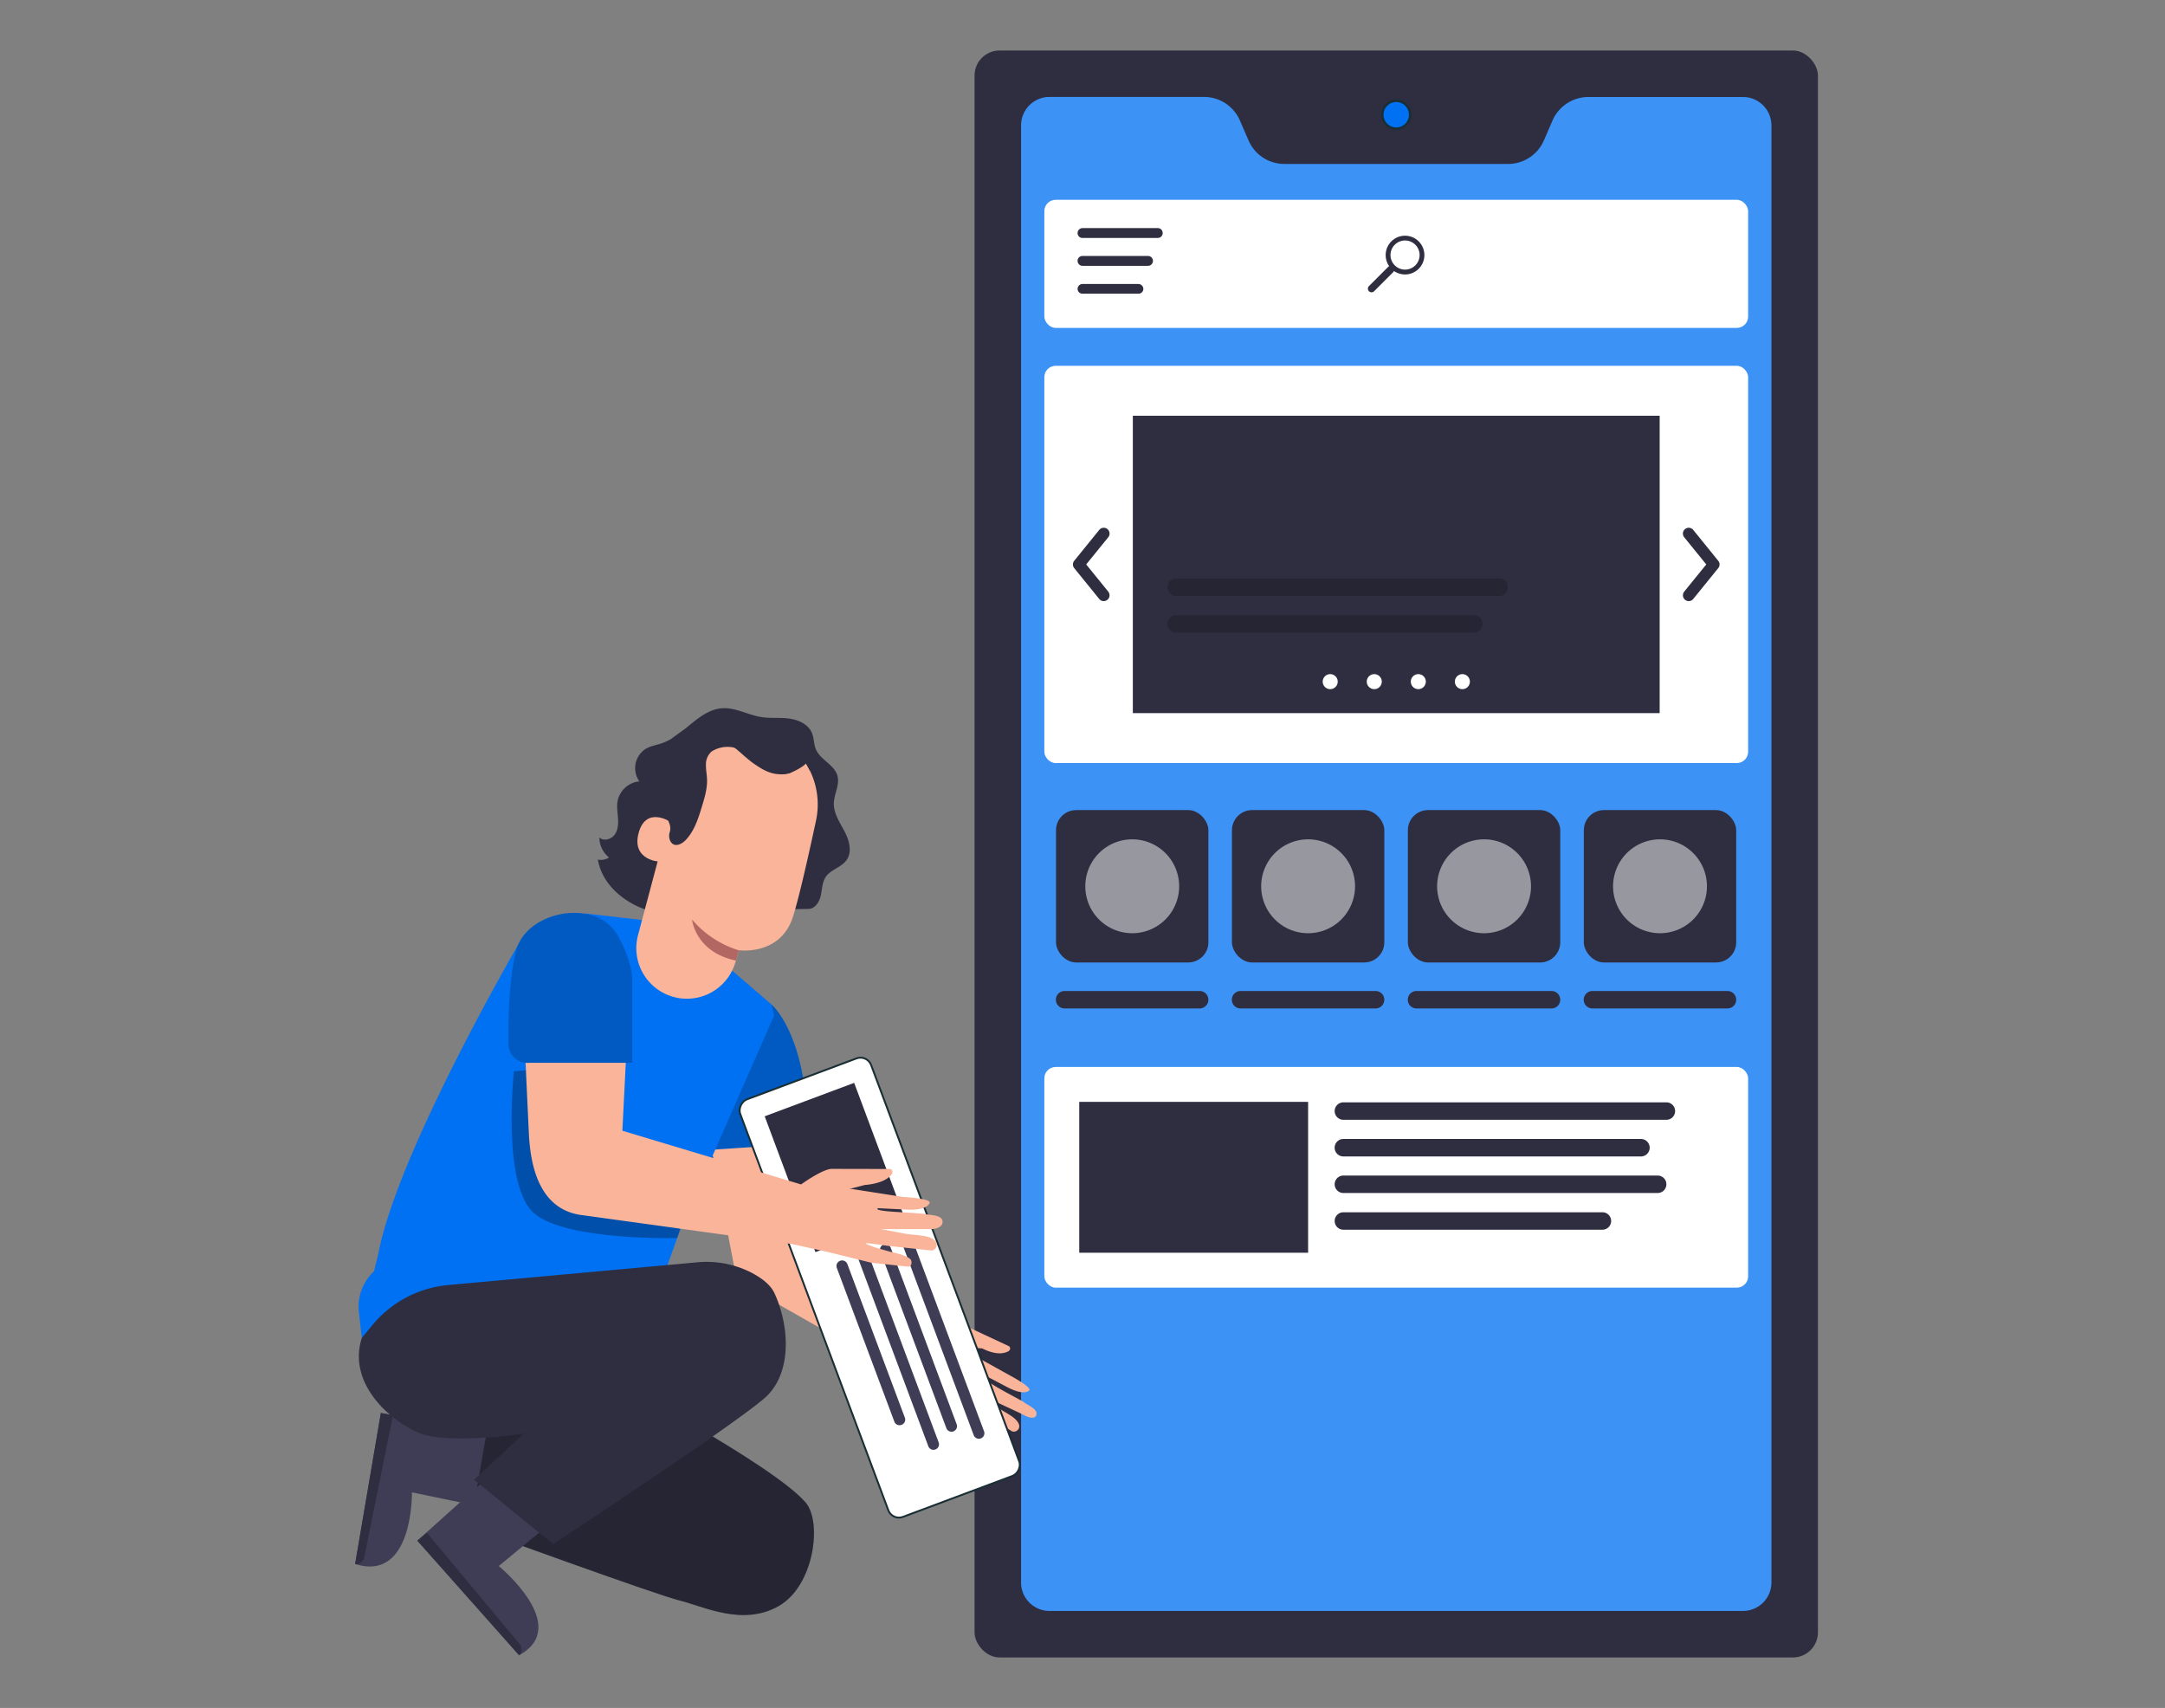  <!DOCTYPE svg PUBLIC "-//W3C//DTD SVG 1.1//EN" "http://www.w3.org/Graphics/SVG/1.1/DTD/svg11.dtd">
<svg id="a1975acd-18fa-4218-ada7-cab9c0c5dcef" data-name="Layer 1" xmlns="http://www.w3.org/2000/svg" xmlns:xlink="http://www.w3.org/1999/xlink" width="865.76" height="682.89" viewBox="0 0 865.76 682.89">
<rect x="0" y="0" width="865.76" height="682.89" fill="#808080" stroke="none"/>
<defs>
<clipPath id="fa2f54ac-3c39-4d94-a9bd-30e7126929ae">
<path d="M620.84,48.19l-3.46,8A15.63,15.63,0,0,1,603,65.56h-89.4a15.62,15.62,0,0,1-14.33-9.4l-3.46-8a15.64,15.64,0,0,0-14.34-9.4H419.69a11.37,11.37,0,0,0-11.37,11.38V632.73a11.37,11.37,0,0,0,11.37,11.37H697a11.37,11.37,0,0,0,11.37-11.37V50.17A11.37,11.37,0,0,0,697,38.79H635.17A15.64,15.64,0,0,0,620.84,48.19Z" fill="#0071f2" data-primary="true"/>
</clipPath>
<style xmlns="http://www.w3.org/1999/xhtml">*, ::after, ::before { box-sizing: border-box; }
img, svg { vertical-align: middle; }
</style>
<style xmlns="http://www.w3.org/1999/xhtml">*, body, html { -webkit-font-smoothing: antialiased; }
img, svg { max-width: 100%; }
</style>
</defs>
<path d="M308.52,401.64S321.39,412.27,322.8,447v16.64L283.14,468l.79-12.21Z" fill="#0071f2" data-primary="true"/>
<g opacity="0.2">
<path d="M308.52,401.64S321.39,412.27,322.8,447v16.64L283.14,468l.79-12.21Z"/>
</g>
<rect x="389.71" y="20.19" width="337.26" height="642.52" rx="10.02" fill="#2f2e41" data-secondary="true"/>
<path d="M563.92,45.87a5.58,5.58,0,1,1-5.58-5.58A5.58,5.58,0,0,1,563.92,45.87Z" fill="#0071f2" stroke="#1a2e35" stroke-linecap="round" stroke-linejoin="round" data-primary="true"/>
<path d="M620.84,48.19l-3.46,8A15.63,15.63,0,0,1,603,65.56h-89.4a15.62,15.62,0,0,1-14.33-9.4l-3.46-8a15.64,15.64,0,0,0-14.34-9.4H419.69a11.37,11.37,0,0,0-11.37,11.38V632.73a11.37,11.37,0,0,0,11.37,11.37H697a11.37,11.37,0,0,0,11.37-11.37V50.17A11.37,11.37,0,0,0,697,38.79H635.17A15.64,15.64,0,0,0,620.84,48.19Z" fill="#0071f2" data-primary="true"/>
<g clip-path="url(#fa2f54ac-3c39-4d94-a9bd-30e7126929ae)">
<path d="M620.84,48.19l-3.46,8A15.63,15.63,0,0,1,603,65.56h-89.4a15.62,15.62,0,0,1-14.33-9.4l-3.46-8a15.64,15.64,0,0,0-14.34-9.4H419.69a11.37,11.37,0,0,0-11.37,11.38V632.73a11.37,11.37,0,0,0,11.37,11.37H697a11.37,11.37,0,0,0,11.37-11.37V50.17A11.37,11.37,0,0,0,697,38.79H635.17A15.64,15.64,0,0,0,620.84,48.19Z" fill="#fff" opacity="0.24"/>
</g>
<rect x="417.62" y="79.89" width="281.44" height="51.21" rx="4.53" fill="#fff"/>
<path d="M567.34,107.45a7.74,7.74,0,1,0-11.81-1,1.33,1.33,0,0,0-.49.33l-7.53,7.53a1.46,1.46,0,1,0,2.06,2.06l7.53-7.53a1.42,1.42,0,0,0,.32-.5A7.73,7.73,0,0,0,567.34,107.45Zm-9.59-1.36a5.82,5.82,0,1,1,8.23,0A5.81,5.81,0,0,1,557.75,106.09Z" fill="#2f2e41" data-secondary="true"/>
<path d="M463,95.14H432.91a1.94,1.94,0,0,1-2-1.94h0a2,2,0,0,1,2-2H463a1.94,1.94,0,0,1,1.94,2h0A1.94,1.94,0,0,1,463,95.14Z" fill="#2f2e41" data-secondary="true"/>
<path d="M459.1,106.29H432.91a2,2,0,0,1-2-2h0a1.94,1.94,0,0,1,2-1.94H459.1a1.94,1.94,0,0,1,1.95,1.94h0A2,2,0,0,1,459.1,106.29Z" fill="#2f2e41" data-secondary="true"/>
<path d="M455.21,117.43h-22.3a1.94,1.94,0,0,1-2-1.94h0a2,2,0,0,1,2-1.95h22.3a2,2,0,0,1,2,1.95h0A1.94,1.94,0,0,1,455.21,117.43Z" fill="#2f2e41" data-secondary="true"/>
<rect x="417.62" y="146.26" width="281.44" height="158.84" rx="4.53" fill="#fff"/>
<rect x="453.01" y="166.23" width="210.67" height="118.9" fill="#2f2e41" data-secondary="true"/>
<path d="M599.52,238.28H470.36a3.49,3.49,0,0,1-3.49-3.49h0a3.49,3.49,0,0,1,3.49-3.49H599.52a3.49,3.49,0,0,1,3.49,3.49h0A3.49,3.49,0,0,1,599.52,238.28Z" opacity="0.2"/>
<path d="M589.35,252.93h-119a3.49,3.49,0,0,1-3.49-3.49h0a3.49,3.49,0,0,1,3.49-3.49h119a3.49,3.49,0,0,1,3.49,3.49h0A3.5,3.5,0,0,1,589.35,252.93Z" opacity="0.2"/>
<path d="M534.94,272.54a3,3,0,1,1-3-3A3,3,0,0,1,534.94,272.54Z" fill="#fff"/>
<path d="M552.56,272.54a3,3,0,1,1-3-3A3,3,0,0,1,552.56,272.54Z" fill="#fff"/>
<path d="M570.17,272.54a3,3,0,1,1-3-3A3,3,0,0,1,570.17,272.54Z" fill="#fff"/>
<path d="M587.79,272.54a3,3,0,1,1-3-3A3,3,0,0,1,587.79,272.54Z" fill="#fff"/>
<path d="M675.31,240.34a2.33,2.33,0,0,1-1.81-3.79l8.82-10.87-8.82-10.87a2.32,2.32,0,0,1,3.61-2.93l10,12.34a2.31,2.31,0,0,1,0,2.93l-10,12.33A2.29,2.29,0,0,1,675.31,240.34Z" fill="#2f2e41" data-secondary="true"/>
<path d="M441.38,240.34a2.31,2.31,0,0,1-1.81-.86l-10-12.33a2.33,2.33,0,0,1,0-2.93l10-12.34a2.32,2.32,0,1,1,3.61,2.93l-8.82,10.87,8.82,10.87a2.33,2.33,0,0,1-1.8,3.79Z" fill="#2f2e41" data-secondary="true"/>
<rect x="422.28" y="323.89" width="60.94" height="60.94" rx="8.07" fill="#2f2e41" data-secondary="true"/>
<path d="M452.74,373.13h0A18.76,18.76,0,0,1,434,354.36h0a18.77,18.77,0,0,1,18.76-18.77h0a18.77,18.77,0,0,1,18.77,18.77h0A18.77,18.77,0,0,1,452.74,373.13Z" fill="#fff" opacity="0.5"/>
<path d="M479.72,403.21h-54a3.49,3.49,0,0,1-3.49-3.49h0a3.49,3.49,0,0,1,3.49-3.49h54a3.49,3.49,0,0,1,3.49,3.49h0A3.49,3.49,0,0,1,479.72,403.21Z" fill="#2f2e41" data-secondary="true"/>
<rect x="417.62" y="426.61" width="281.44" height="88.23" rx="4.53" fill="#fff"/>
<rect x="431.58" y="440.56" width="91.52" height="60.32" fill="#2f2e41" data-secondary="true"/>
<path d="M666.37,447.73H537.21a3.49,3.49,0,0,1-3.49-3.49h0a3.49,3.49,0,0,1,3.49-3.49H666.37a3.49,3.49,0,0,1,3.49,3.49h0A3.49,3.49,0,0,1,666.37,447.73Z" fill="#2f2e41" data-secondary="true"/>
<path d="M656.2,462.38h-119a3.49,3.49,0,0,1-3.49-3.49h0a3.49,3.49,0,0,1,3.49-3.49h119a3.49,3.49,0,0,1,3.49,3.49h0A3.49,3.49,0,0,1,656.2,462.38Z" fill="#2f2e41" data-secondary="true"/>
<path d="M662.88,477H537.21a3.49,3.49,0,0,1-3.49-3.49h0a3.49,3.49,0,0,1,3.49-3.49H662.88a3.49,3.49,0,0,1,3.49,3.49h0A3.49,3.49,0,0,1,662.88,477Z" fill="#2f2e41" data-secondary="true"/>
<path d="M640.79,491.68H537.21a3.49,3.49,0,0,1-3.49-3.49h0a3.49,3.49,0,0,1,3.49-3.49H640.79a3.49,3.49,0,0,1,3.49,3.49h0A3.49,3.49,0,0,1,640.79,491.68Z" fill="#2f2e41" data-secondary="true"/>
<rect x="562.99" y="323.89" width="60.94" height="60.94" rx="8.07" fill="#2f2e41" data-secondary="true"/>
<path d="M593.46,373.13h0a18.77,18.77,0,0,1-18.77-18.77h0a18.78,18.78,0,0,1,18.77-18.77h0a18.77,18.77,0,0,1,18.77,18.77h0A18.77,18.77,0,0,1,593.46,373.13Z" fill="#fff" opacity="0.5"/>
<path d="M620.44,403.21h-54a3.49,3.49,0,0,1-3.49-3.49h0a3.49,3.49,0,0,1,3.49-3.49h54a3.49,3.49,0,0,1,3.49,3.49h0A3.49,3.49,0,0,1,620.44,403.21Z" fill="#2f2e41" data-secondary="true"/>
<rect x="633.35" y="323.89" width="60.94" height="60.94" rx="8.07" fill="#2f2e41" data-secondary="true"/>
<path d="M663.82,373.13h0a18.77,18.77,0,0,1-18.77-18.77h0a18.78,18.78,0,0,1,18.77-18.77h0a18.77,18.77,0,0,1,18.77,18.77h0A18.77,18.77,0,0,1,663.82,373.13Z" fill="#fff" opacity="0.5"/>
<path d="M690.8,403.21h-54a3.49,3.49,0,0,1-3.49-3.49h0a3.49,3.49,0,0,1,3.49-3.49h54a3.49,3.49,0,0,1,3.49,3.49h0A3.49,3.49,0,0,1,690.8,403.21Z" fill="#2f2e41" data-secondary="true"/>
<rect x="492.64" y="323.89" width="60.94" height="60.94" rx="8.07" fill="#2f2e41" data-secondary="true"/>
<path d="M550.08,403.21h-54a3.48,3.48,0,0,1-3.48-3.49h0a3.48,3.48,0,0,1,3.48-3.49h54a3.49,3.49,0,0,1,3.49,3.49h0A3.49,3.49,0,0,1,550.08,403.21Z" fill="#2f2e41" data-secondary="true"/>
<path d="M523.1,373.13h0a18.77,18.77,0,0,1-18.77-18.77h0a18.78,18.78,0,0,1,18.77-18.77h0a18.77,18.77,0,0,1,18.77,18.77h0A18.77,18.77,0,0,1,523.1,373.13Z" fill="#fff" opacity="0.5"/>
<path d="M369.75,530.92s10.18-3.15,13.77-2l20.06,9.38s1.74,1.87-2.37,2.67c-3.76.74-8.42-1.83-8.42-1.83l-5.28-.36,2.91,3.71,13.09,7.26s9.53,5,8,6.25-4.63.77-8.74-1.39l-9.33-4.91s-1.66-.74.72,1.79,14,8.14,15.48,9.29,5.72,2.75,4.71,5.16-6.12-.78-6.12-.78l-17.27-8.06s6.51,4.62,7.61,5.45,4.84,2.77,6.74,4.27,2.62,3.13,2.14,4.2a2.18,2.18,0,0,1-2.68,1.3l-14.25-8.53s-6.39-4.26-6.88-4.26,2.07,3.65,2.07,3.65l4.38,3.55s6.58,3.87,6.18,5.84-1.86,1.59-1.86,1.59l-12-7.19-12.87-10.35-10.8-8.27-8-4.4c-.23-.32,10.81-12.37,14.77-15.74Z" fill="#f9b499"/>
<path d="M372.77,543.77a10.51,10.51,0,0,0,3.06,1,7.91,7.91,0,0,0,3.42-.34,7.83,7.83,0,0,0,5-5.29l0-.1.1,0a26,26,0,0,1,5.54-.32c.68,0,1.22.1,1.59.15a1.88,1.88,0,0,1,.56.11c0,.05-.8,0-2.16,0a30,30,0,0,0-5.47.45l.14-.13a8.05,8.05,0,0,1-1.61,3.07,7.84,7.84,0,0,1-3.61,2.45,8.1,8.1,0,0,1-3.55.27,7.59,7.59,0,0,1-2.29-.73l-.56-.33Q372.76,543.79,372.77,543.77Z" fill="#b26763"/>
<path d="M324.39,495.28s-5.42-34.49-4.66-37.93l-35.15,2.36,10.09,52.34,59.92,34.1,12-17Z" fill="#f9b499"/>
<path d="M207.12,377.93s-48,82.48-55.78,123.1l-1.75,7.26a19.35,19.35,0,0,0-6.08,16.34l1.18,10.31L262.23,519,272,491.62,309.57,406l-1.05-4.37-15.75-13.57c-16.91,10.19-26.71.54-36-20.21l-22.92-2.63Z" fill="#0071f2" data-primary="true"/>
<g opacity="0.3">
<path d="M205.5,428.35s-5,46.12,8.35,57S270.78,495,270.78,495l1.19-3.35-58.12-43.51-2.13-20.38Z"/>
</g>
<path d="M337.72,332.42c-1.89-3.6-4.39-7.2-4.27-11.27.1-3.74,2.44-7.41,1.43-11-1.23-4.43-6.84-6.31-8.62-10.56-.86-2.05-.71-4.42-1.56-6.49-1.44-3.51-5.42-5.31-9.19-5.8s-7.62,0-11.36-.65c-5.14-.86-10-3.76-15.17-3.48-5.74.32-10.16,4.27-14.74,8l-5.82,4.23a20,20,0,0,1-3.62,1.73c-2.21.78-4.6,1.1-6.62,2.29a9.19,9.19,0,0,0-2.51,13,9.84,9.84,0,0,0-8.7,7.84c-.41,2.27,0,4.6.17,6.91s0,4.79-1.4,6.63-4.37,2.63-6.06,1.06a10.32,10.32,0,0,0,3.88,8,6.2,6.2,0,0,1-4.48.83c1.79,10.61,11.73,18.35,22.19,20.91s21.43,1,32.07-.6l29.94-.59c2.61,0,4.36-2.74,4.93-5.29s.56-5.34,2-7.49c2-3,6.21-3.78,8.28-6.7C340.89,340.66,339.61,336,337.72,332.42Z" fill="#2f2e41" data-secondary="true"/>
<path d="M264.88,342.21c-.52-6.86-1-13.76-.33-20.61s2.54-13.69,6.4-19.39c.58-.86,5.14-6.5,6.12-6.15.7.24-2.59,5.73-2.38,6.45,2,6.82,1.22,14.23-1,21a93.2,93.2,0,0,1-8.8,18.72" fill="#2f2e41" data-secondary="true"/>
<path d="M305,292.1l-1.53-.46c-16.78-4-29.54,8-33.07,24.91l-15.27,57.37a20.2,20.2,0,0,0,13.31,24.41h0A20.19,20.19,0,0,0,294,385c.92-3,1.56-5.07,1.58-5.06s16.59,2.3,21.55-13.49c2.4-7.63,6.05-23.74,9.19-38.36A30.83,30.83,0,0,0,305,292.1Z" fill="#f9b499"/>
<path d="M295.56,380a40,40,0,0,1-18.81-12.31s1.3,13,17.54,16.37Z" fill="#b26763"/>
<path d="M268.19,328.68c-.23-.2-9.92-6.5-12.83,4.44s8.67,11.61,8.77,11.3S268.19,328.68,268.19,328.68Z" fill="#f9b499"/>
<path d="M323.88,308.12c2-.52-1.83-7.64-5.68-10.74-5.82-4.68-15.42-9.11-21.94-8.94-7.85.19-14.86,2.27-20.24,8s-8.76,13.12-10.5,20.78a13.45,13.45,0,0,0-.17,7.09c.91,2.82,3.45,5.1,2.47,8.41a4.74,4.74,0,0,0,.28,3.64c1.45,2.65,4.42,1.28,6.07-.45,3.51-3.67,5.1-8.73,6.57-13.6,1.05-3.45,2.11-7,2-10.6-.06-2-.48-3.92-.44-5.88a6.81,6.81,0,0,1,2.18-5.28,8,8,0,0,1,1.13-.67,11.79,11.79,0,0,1,11.89.76c5.62,3.77,15.33,9.74,18.62,8.35,4.73-2,6.19-3.72,6.19-3.72Z" fill="#2f2e41" data-secondary="true"/>
<path d="M297.22,287.1c6.54-.47,13.37,1.39,18.26,5.77,2.6,2.32,4.66,5.5,4.74,9s-2.33,7.12-5.78,7.59l-.25.08c-5.08.37-8-1-12.21-3.85-3.58-2.37-6.45-5.68-10-8A23,23,0,0,0,279,293.91,37.44,37.44,0,0,1,297.22,287.1Z" fill="#2f2e41" data-secondary="true"/>
<path d="M200.89,573l-48.59-8L142,625.34c23.36,7.36,22.73-28.65,22.73-28.65l30.92,6.41Z" fill="#3f3d56"/>
<path d="M152.3,564.93l4.86,1-11.67,57.54s-1.63,2.49-3.47,1.87Z" fill="#2f2e41" data-secondary="true"/>
<path d="M243.85,551.23s65.24,34.3,78.33,49.54c6.65,7.74,3.46,33.4-10.94,41.47s-30,0-39.49-2.31S188,610.56,188,610.56l10.36-59.33Z" fill="#2f2e41" data-secondary="true"/>
<g opacity="0.2">
<path d="M243.85,551.23s65.24,34.3,78.33,49.54c6.65,7.74,3.46,33.4-10.94,41.47s-30,0-39.49-2.31S188,610.56,188,610.56l10.36-59.33Z"/>
</g>
<path d="M203.54,583.1,166.89,616l40.69,45.81c21.29-11.57-8.13-35.66-8.13-35.66L223.8,606Z" fill="#3f3d56"/>
<path d="M166.89,616l3.82-3.17,37.59,45.11s.92,2.82-.72,3.87Z" fill="#2f2e41" data-secondary="true"/>
<path d="M278.6,504.73a39.45,39.45,0,0,1,21.9,4.12c3.73,2,7.49,4.52,9.23,8.28,5.61,12.08,7.26,30.4-2.71,40.68-8.4,8.67-85.79,59.58-85.79,59.58l-31.66-25.74,19.88-18.45s-30.07,4.45-41.59-.16-29.07-19.76-23.17-38.1L149,529.7a44.5,44.5,0,0,1,30.19-15.9Z" fill="#2f2e41" data-secondary="true"/>
<path d="M326.78,457.85c.21-.08,11.33,27.55,24.82,61.71s24.26,61.93,24,62S364.33,554,350.83,519.86,326.57,457.93,326.78,457.85Z" fill="#1a2e35"/>
<path d="M334.51,454.8c.22-.09,11.33,27.54,24.82,61.7s24.27,61.94,24.05,62S372.06,551,358.56,516.81,334.3,454.88,334.51,454.8Z" fill="#1a2e35"/>
<path d="M342.25,451.74c.21-.08,11.32,27.55,24.81,61.71s24.27,61.93,24.06,62-11.33-27.54-24.82-61.71S342,451.82,342.25,451.74Z" fill="#1a2e35"/>
<rect x="262.68" y="486.9" width="178.22" height="55.87" rx="4.53" transform="translate(710.91 5.09) rotate(69.51)" stroke-width="0.75" stroke="#1a2e35" stroke-linecap="round" stroke-linejoin="round" fill="#fff"/>
<rect x="314.73" y="437.81" width="38.2" height="57.96" transform="translate(-142.28 146.39) rotate(-20.49)" fill="#2f2e41" data-secondary="true"/>
<path d="M389.37,573.82,360.74,497.2a2.2,2.2,0,0,1,1.3-2.84h0a2.2,2.2,0,0,1,2.84,1.3l28.63,76.61a2.21,2.21,0,0,1-1.3,2.85h0A2.22,2.22,0,0,1,389.37,573.82Z" fill="#3f3d56"/>
<path d="M378.43,571l-26.38-70.58a2.2,2.2,0,0,1,1.3-2.84h0a2.21,2.21,0,0,1,2.84,1.29l26.37,70.59a2.21,2.21,0,0,1-1.29,2.84h0A2.2,2.2,0,0,1,378.43,571Z" fill="#3f3d56"/>
<path d="M371.22,578.25,343.36,503.7a2.21,2.21,0,0,1,1.3-2.85h0a2.22,2.22,0,0,1,2.84,1.3l27.86,74.55a2.21,2.21,0,0,1-1.3,2.84h0A2.2,2.2,0,0,1,371.22,578.25Z" fill="#3f3d56"/>
<path d="M357.63,568.39l-23-61.44A2.21,2.21,0,0,1,336,504.1h0a2.23,2.23,0,0,1,2.85,1.3l23,61.44a2.21,2.21,0,0,1-1.3,2.84h0A2.21,2.21,0,0,1,357.63,568.39Z" fill="#3f3d56"/>
<path d="M376.93,488.46c-.11-2.81-4.92-2.53-6.85-3s-13.33-.8-17-1.38-1.78-1-1.78-1l11.29.56c5,.24,8.18-.69,9.13-2.59s-10.59-2.47-10.59-2.47l-21.45-3.34.94-.1,5.25-1.36s5.74-.29,9.07-2.71c3.62-2.63,1.09-3.67,1.09-3.67l-23.74-.05c-4,.47-11.95,6.22-11.95,6.22L248.88,452.1l2-39.71s-13.59-12-23.69-11.86-17.71,9.86-17.71,9.86l2,42.62c.59,12.87,4,29.89,20.16,32.68L317,497.46l14.25,3.17,17.19,4.25,14.88,1.58s1.6-.28,1.09-2.37-8.53-3.62-8.53-3.62l-5.61-1.6s-4.5-1.54-4-1.76,8.61,1,8.61,1L372.57,500a2.32,2.32,0,0,0,2-2.48c0-1.25-1.45-2.5-4-3.11s-7-.8-8.48-1.11-9.87-1.86-9.87-1.86l20.44,0S377,491.26,376.93,488.46Z" fill="#f9b499"/>
<path d="M206.41,380.05c3.93-15.11,29.23-20.56,39-8.33,3.81,4.79,7.4,14.78,7.4,19.73,0,12.34,0,33.5,0,33.5l-41.33,0a7.53,7.53,0,0,1-8.12-7.41C203.2,407.74,203.51,391.19,206.41,380.05Z" fill="#0071f2" data-primary="true"/>
<g opacity="0.2">
<path d="M206.41,380.05c3.93-15.11,29.23-20.56,39-8.33,3.81,4.79,7.4,14.78,7.4,19.73,0,12.34,0,33.5,0,33.5l-41.33,0a7.53,7.53,0,0,1-8.12-7.41C203.2,407.74,203.51,391.19,206.41,380.05Z"/>
</g>
</svg>